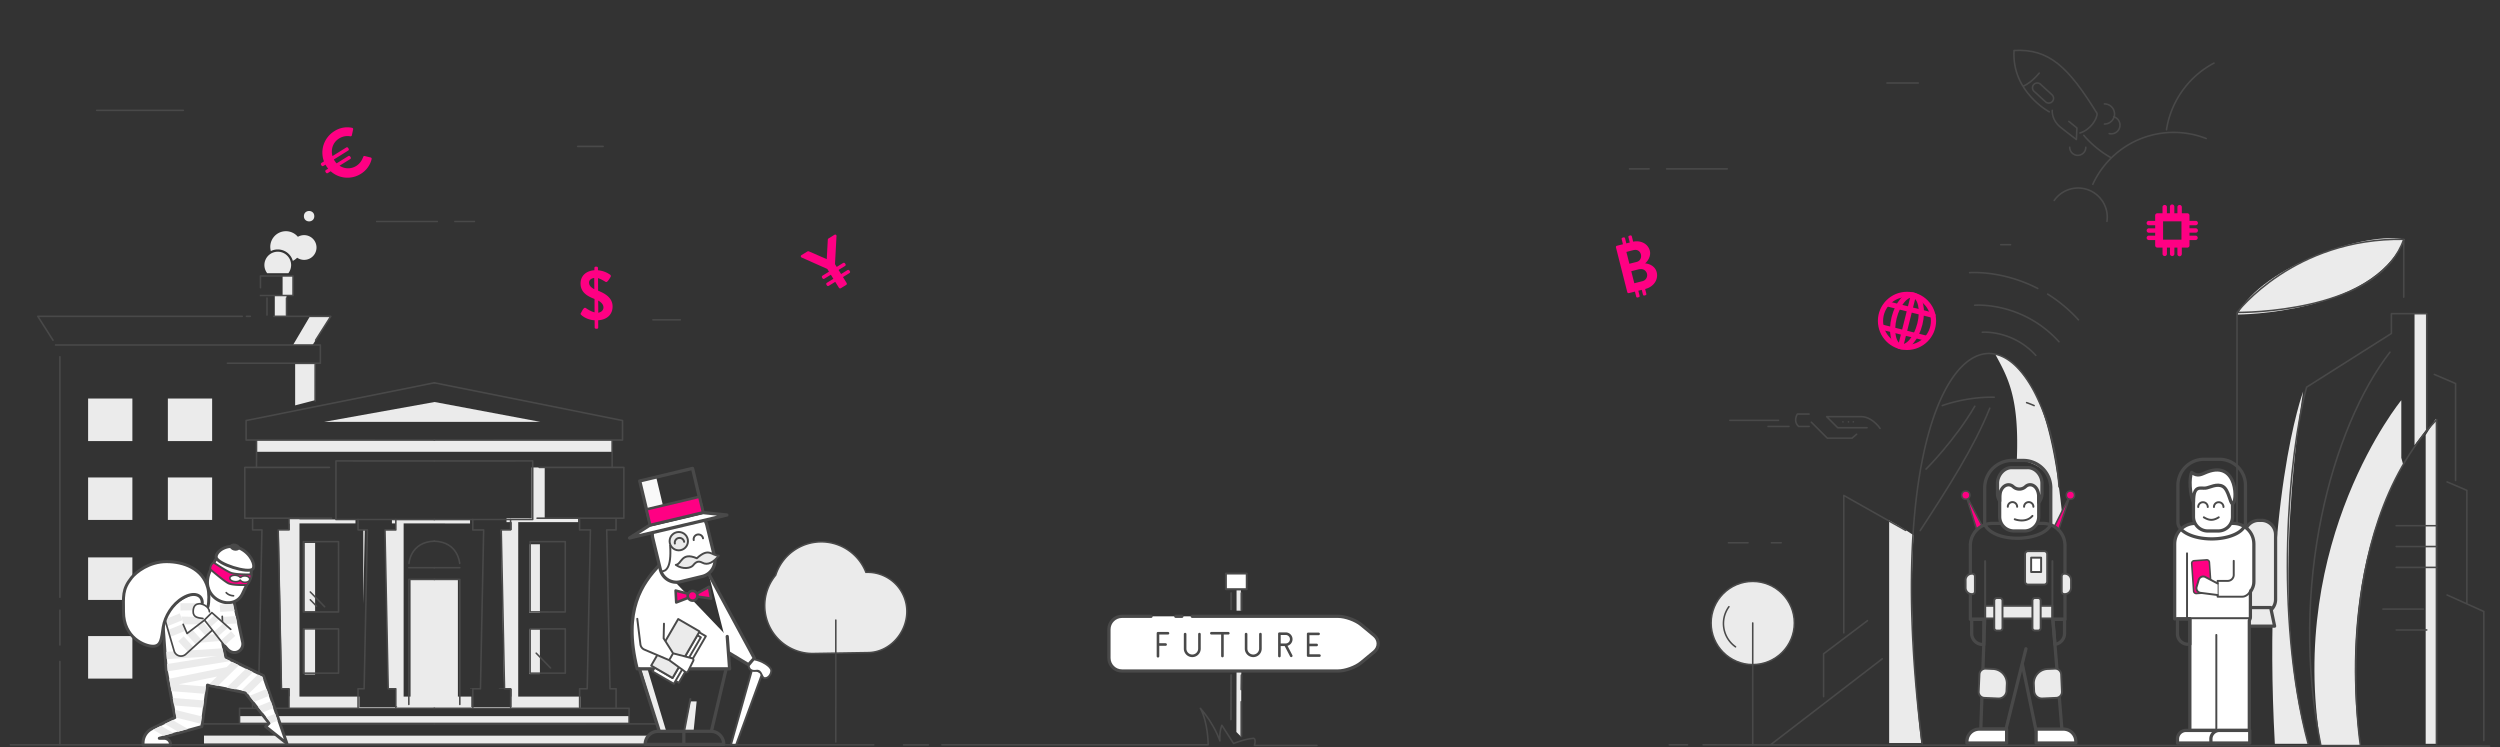 <svg xmlns="http://www.w3.org/2000/svg" width="1920" height="574"><rect width="100%" height="100%" fill="#333333" stroke="none"/><path fill="#EBEBEB" stroke="#494949" stroke-linecap="round" stroke-linejoin="round" stroke-miterlimit="10" stroke-width="1.2" d="M666.39 501.21c16.6 0 30.08-15 30.08-31.61a30.08 30.08 0 00-30.07-30.08c-.47 0-.94 0-1.37.03a36.8 36.8 0 00-34.25-23.43 36.8 36.8 0 00-35.06 25.62 36.76 36.76 0 0028.36 60.16l42.3-.69z"/><circle cx="1346.096" cy="478.468" r="31.967" fill="#EBEBEB" stroke="#494949" stroke-linecap="round" stroke-linejoin="round" stroke-miterlimit="10" stroke-width="1.2"/><path fill="#EBEBEB" d="M1583.58 393.54l-4.59 11.51-4-2.18s0-13.54 0-28.12-14.45-20.05-26.05-22.01c1.92-48.09-7.1-63.1-16.64-80.77 5.19 1.08 10.35 3.96 15.32 8.61a97.18 97.18 0 0114.57 20.02c.4.74.79 1.5 1.18 2.28 11.73 23.64 17.34 63.44 20.21 90.66zM949.33 441h7v11h-7zM949.67 453.33H953V469h-3.33zM953.2 565.83l-3.66-3.66.13-46.84h3.66zM67.67 306.08h34v32.67h-34zM67.67 366.67h34v32.66h-34zM128.92 306.08h34v32.67h-34zM128.92 366.67h34v32.66h-34zM67.67 428.08h34v32.67h-34zM67.67 488.5h34v32.66h-34zM242 307.33l-15.33 4v-31.66H242zM211.04 226.95h9v16h-9zM217.04 211.95h8v15h-8zM240.04 264.95l14-22h-16l-13 22zM234 416.98h8v52.66h-8zM406.66 418h8v52.67h-8zM233.98 482.64h8v35.33h-8zM406.65 483.34h8v34.33h-8zM495 571l-338.33-.04v-6l340.33.05zM398 399v3l-.02 133.01V543h-28v-.03h23V529h-5.83v-.03L384.67 407v-.03H393V399zM280.17 406.97l-1.18 57.08.01-57.08zM310 398.99v3l-.02 133v7.5h-6v-13.52h-5.83l-2.48-122H304v-7.98zM230 398.97v3l-.02 133v8h-8v-8h.5v-6h-5.83l-2.48-122h8.33v-5h-.5v-3z"/><path fill="#EBEBEB" d="M273 398.98v3l-43-.01h-8v-3h8zM361 399v3l-54-.01-6-.01v-2.99l-22-.01h22l6 .01zM444 398.01v3l-50-.01h-5v-3h5zM445.67 535.01v9l-223.69-.04v-9h8l46 .01v7.99h29v-7.98h2l55 .01v7.97h31v-7.96zM183.97 549.99H483v5H183.97z"/><path fill="#EBEBEB" d="M315.3 445h36.36v99H315.3zM197.01 337.99h273v9h-273zM408.34 359h10v41.5h-10zM415.02 324l-166-.02 84.75-15.24z"/><path fill="#FFF" d="M221.98 534.97h.5v8h-.5zM222 398.97h.5v3h-.5zM301 398.97v.02l-22-.01h-6v-.01zM360.98 528.97h4.67v.03h-4.67zM383.15 528.97h5.83v.03h-5.83zM361 398.97h28v.03h-28zM360.98 542.97h28v.03h-28zM361 406.97h7.17v.03H361zM380.67 406.97H389v.03h-8.33z"/><path fill="#EBEBEB" d="M1450.87 399.67v171H1475.54s-10.67-81.67-6-159.67c-6.67-4.67-18.67-11.33-18.67-11.33zM1747.07 571.22c-10.1-185.04 21.77-270.56 21.77-270.56s-27.99 164.05 3.89 270.56c-7.78 0-25.66 0-25.66 0zM1862.92 334.1v237.12h7.77V321.65zM1854.37 240.8v101.07l9.33-12.44V240.4zM1718.3 241.57s102.63 0 128.29-57.53c-26.44-7-108.85 19.44-128.28 57.53z"/><path fill="#EBEBEB" d="M1844.2 351.56v-44.18s-87.94 107.2-61.89 264.62c10.86 0 30.4 0 30.4 0s-21.71-119.96 32.92-215.12"/><path fill="none" stroke="#494949" stroke-linecap="round" stroke-linejoin="round" stroke-miterlimit="10" stroke-width="1.2" d="M1346.1 478.47l-.02 93.53M1327.81 465.97a21.94 21.94 0 005.07 30.8M8 572.02l663 .02M693.97 572.05h19M1544.1 187.94h-7.5"/><path fill="#FFF" stroke="#494949" stroke-linecap="round" stroke-linejoin="round" stroke-miterlimit="10" stroke-width="2.5" d="M915.67 473.33h112c5.5 0 13.46 2.88 17.7 6.39l9.93 8.23c4.23 3.51 4.23 9.26 0 12.77l-9.94 8.23c-4.23 3.51-12.2 6.38-17.7 6.38h-166c-5.5 0-10-4.5-10-10v-22c0-5.5 4.5-10 10-10H884M903 473.33h4.67"/><path fill="#FFF" stroke="#494949" stroke-linecap="round" stroke-linejoin="round" stroke-miterlimit="10" stroke-width="1.5" d="M945.5 455.5V468M953.5 455.5v13M945.5 518.5l-.13 34M953.38 539v26.5M953.5 518.5l-.13 11M941.5 440.5h16v12h-16z"/><path fill="none" stroke="#494949" stroke-linecap="round" stroke-linejoin="round" stroke-miterlimit="10" stroke-width="2" d="M930.33 486.33h13M889.33 504v-17.67H897M895.17 495h-5M921.17 487v11.17a5.5 5.5 0 01-5.5 5.5h0a5.5 5.5 0 01-5.5-5.5V487M968 487v11.17a5.5 5.5 0 01-5.5 5.5h0a5.5 5.5 0 01-5.5-5.5V487M938.83 487.33c0 .5 0 16.5 0 16.5M1013.33 503.5h-8.66v-16.67h8M1005.33 495.33h5.84M982.58 495.17h4.84c2.34 0 4.25-1.9 4.25-4.25h0c0-2.35-1.9-4.25-4.25-4.25h-4.84v17.16M987.33 495.33l4.34 8.34"/><path fill="none" stroke="#494949" stroke-linecap="round" stroke-linejoin="round" stroke-miterlimit="10" stroke-width="1.2" d="M723.38 572h204.5s0-17-6-28c11 12.5 15 25 15 25-.5-7.5 1.5-12 1.5-12l9 14s8.5-3.5 15.5-4c2 1 .5 5.5.5 5.5h48M1296 572h-14M242.01 308l.02-28.05M174.67 278.95h71.36v-14H42.68M210.33 242.94l43.71.01-11.67 18.34M186 242.94l-156.96.01 11.67 18.34M205.04 241.94v-13M220.04 241.95v-13M200.04 226.94h25v-15h-25v9M46 508v64M46 468.67v26.66M46 274v184.67M189.25 242.94h3M392.15 542.98v-14h-4.67l-2.53-122h7.17v-8M363.12 398.99v8h8.33l-2.47 122h-5.84v14M333.45 555.99l171.48-.03M483.15 554.96v-11l-149.7.03M473.15 542.97v-14h-4.67l-2.53-122h7.17v-8M445.12 398.97v8h8.33l-2.47 122h-5.84v14M412.46 397.98l66.66-.01v-39h-65"/><path fill="none" stroke="#494949" stroke-linecap="round" stroke-linejoin="round" stroke-miterlimit="10" stroke-width="1.2" d="M333.45 399l29.67-.01 29-.01h17v-45l-75.67.02M407.14 482.98h27v34h-27zM353.14 540.99v-96h-19.69M353.06 432.75s-1.04-16.65-19.6-17.12M333.45 436h19.68M470.11 358.97v-20.64M333.45 337.99l144.66-.02v-15L333.61 294l-.17.04M434.13 453.97v16l-13 .01m13-16.01v-38l-27 .01v54h14M411.8 501.64l11 11.34"/><g fill="none" stroke="#494949" stroke-linecap="round" stroke-linejoin="round" stroke-miterlimit="10" stroke-width="1.2"><path d="M274.98 542.98v-14h4.67l2.52-122H275v-8M304 398.99v8h-8.33l2.48 122h5.83v14M333.67 555.99l-181-.03M183.97 554.96l.01-11 149.69.03M193.98 542.97v-14h4.67l2.52-122H194v-8M222 398.97v8h-8.33l2.48 122h5.83v14M254.67 397.98l-66.67-.01v-39h65"/><path d="M333.67 399l-29.67-.01-29-.01h-17l.01-45 75.66.02M232.98 482.98h27v34h-27zM313.98 540.99l.01-96h19.68M314.06 432.75s1.04-16.65 19.61-17.12M333.67 436h-19.68M197 358.97l.01-20.64M333.67 337.99l-144.66-.02.01-15L333.5 294l.17.04M232.99 453.97v16l13 .01m-13-16.01l.01-38 27 .01-.01 54h-14M238.32 454.64l11 11.34M238.32 460.64l4.77 4.91"/></g><path fill="none" stroke="#494949" stroke-linecap="round" stroke-linejoin="round" stroke-miterlimit="10" stroke-width="1.2" d="M641.9 476.25l-.02 93.59"/><g fill="none" stroke="#494949" stroke-linecap="round" stroke-linejoin="round" stroke-miterlimit="10" stroke-width="1.2"><path d="M289.33 170.1h46.5M349.33 170.1h15"/></g><path fill="none" stroke="#494949" stroke-linecap="round" stroke-linejoin="round" stroke-miterlimit="10" stroke-width="1.2" d="M443.7 112.43h19.5M522.46 245.63h-21M74.27 84.75h66.5"/><g fill="none" stroke="#494949" stroke-linecap="round" stroke-linejoin="round" stroke-miterlimit="10" stroke-width="1.2"><path d="M1907.58 568.74v-99.1l-28.23-12.7M1894.55 462.92V376.6l-15.2-6.51M1885.87 369v-74.45l-16.29-6.98"/></g><path fill="none" stroke="#494949" stroke-linecap="round" stroke-linejoin="round" stroke-miterlimit="10" stroke-width="1.2" d="M1812.71 572s-24.97-161.75 58.62-249.69v248.91"/><path fill="none" stroke="#494949" stroke-linecap="round" stroke-linejoin="round" stroke-miterlimit="10" stroke-width="1.2" d="M1863.73 329.9V240.9h-27.14v15.2l-65.13 41.25c-14.12 52.1-24.97 174.78 1.08 273.57M1835.5 270.47c-44.5 57.27-78.15 179.94-53.18 301.53M1871.34 403.73h-31.06M1871.34 419.74h-31.06M1871.34 435.76h-31.06M1861.16 467.78h-31.06M1863.73 483.8h-23.45"/><path fill="none" stroke="#494949" stroke-linecap="round" stroke-linejoin="round" stroke-miterlimit="10" stroke-width="1.2" d="M1846.07 228.22v-44.44c-84.49-1.26-128.03 56.17-128.03 56.17v330.88M1718.04 239.95c22.48 0 110.49-4.8 128.03-56.17M1528.16 313.48c-12.08 29.95-31.42 60.23-53.46 94.02M1479.2 360.27s22.12-22 37.45-48.3"/><path fill="none" stroke="#494949" stroke-linecap="round" stroke-linejoin="round" stroke-miterlimit="10" stroke-width="1.2" d="M1581.3 373.85c-1.58-27.45-9.07-49.41-9.07-49.41a163.18 163.18 0 00-10.04-23.84c-4.55-8.56-9.46-15.23-14.57-20.02-4.97-4.65-10.13-7.53-15.32-8.61-40.22-8.43-82.52 90.49-56.09 299.03M1556.45 309.24c1.93.66 3.85 1.41 5.75 2.26M1491.7 311.5s18-6.87 39.83-6.42M1400.54 535v-32.88l33.67-25.45M1416.04 486V380.5l47.5 26.83M1359.84 571.94l85.7-65.94M1912 573l-604-1M1443.87 329s-6-9-14.5-9-26.5 0-26.5 0l8.5 8.5h22.5M1425.87 333.5l-3.5 3h-19l-12.25-12.25M1389.37 318h-9s-3.5 5.5 1 9.5h8M1423.37 324h0zM1419.62 324h0zM1415.37 324h0zM1365.87 322.83h-37.33M1373.87 327.5h-16M1522.4 255.16s23.1-1.98 41.1 17.8M1516.58 234.42s36.37-3.11 64.72 28.04M1572.62 225.87a111.85 111.85 0 0123.62 19.76M1512.64 209.41s24.75-2.12 52.33 12.12"/><g fill="none" stroke="#494949" stroke-linecap="round" stroke-linejoin="round" stroke-miterlimit="10" stroke-width="1.2"><path d="M1694.37 106.4a68.37 68.37 0 00-87.1 35.15M1618.15 170.02a22.4 22.4 0 00-40.51-16.07M1700.35 48.45a70.2 70.2 0 00-36.5 51.2M1576.14 84.75s-.78 7.34 6.56 13.13c7.34 5.8 11.98 9.27 11.98 9.27l.39-8.88-6.18-5.03"/><path d="M1573.82 85.9s-28.97-15.45-27.04-47.12c27.04-1.55 41.72 12.74 63.74 48.29.38 3.86-5.02 12.74-13.14 15.06M1554.2 66.02c2.24-.98 6.61-3.53 11.9-9.86"/><path d="M1576.17 77.97a3.67 3.67 0 01-5.18.23l-8.84-8.08a3.67 3.67 0 01-.23-5.18h0a3.67 3.67 0 015.19-.23l8.83 8.08a3.67 3.67 0 01.23 5.18h0zM1616.22 95.27a7.73 7.73 0 000-15.46M1589.53 113.11a6.18 6.18 0 0012.36 0M1619.88 102.6a6.7 6.7 0 003.43-12.95M1600.35 103.93s7.72 9.79 20.6 17"/></g><path fill="none" stroke="#494949" stroke-linecap="round" stroke-linejoin="round" stroke-miterlimit="10" stroke-width="1.2" d="M1360.45 416.84h7.5M1342.45 416.84h-15M1449.2 63.74h24"/><g fill="none" stroke="#FF0083" stroke-linecap="round" stroke-linejoin="round" stroke-miterlimit="10" stroke-width="4"><circle cx="1464.57" cy="246.45" r="20.355"/><ellipse cx="1464.569" cy="246.45" rx="10.177" ry="20.356" transform="rotate(14.07 1464.705 246.483)"/><path d="M1449.53 233.35l34.96 8.77M1445.37 251.25l34.04 8.54M1469.4 227.15l-9.71 38.77"/></g><g fill="#EBEBEB"><circle cx="237.388" cy="166.034" r="4"/><path d="M223.58 203.58c0 2.35-.8 4.52-2.13 6.25h-16.24a10.23 10.23 0 018.12-16.5c5.66 0 10.25 4.6 10.25 10.25z"/><path d="M243.08 190.08a9.5 9.5 0 01-14.87 7.84 12.1 12.1 0 01-3.32 2.43 12 12 0 00-16.87-7.54 12 12 0 0120.76-10.94 9.52 9.52 0 0114.3 8.21z"/></g><g fill="none" stroke="#494949" stroke-linecap="round" stroke-linejoin="round" stroke-miterlimit="10" stroke-width="1.2"><path d="M1326.5 129.69H1280M1266.5 129.69h-15"/></g><g><path fill="#FFF" stroke="#494949" stroke-linecap="round" stroke-linejoin="round" stroke-miterlimit="10" stroke-width="2.3" d="M206.68 555.33L188.35 532l-29-5.83-4.34 31.83-32.66 9h3.75a4.92 4.92 0 014.91 5.17h-21.16v-1.46c0-4.61 2.55-8.81 6.62-10.94.2-.11 17.68-8.67 17.88-8.77v-.08l-6.67-36.09-2.33-33.16c2.13-20.12 18.68-25.63 40.83-31.84l13.17 10.84 6.83 31.83c1.98 6.58-5.9 12.17-11.62 5.93-.13-.14-3.38-3.93-3.38-3.93l2.17 10.33 29 14.17 17.97 52-16.3-13 2.66-2.67h0z"/><path fill="#EBEBEB" d="M140.19 476.27l-2.15-5.2-10.07 4.04c-.1.26-.2.54-.27.8l-.06.17c-.03.09-.06.17-.09.26a39 39 0 00-.36 1.27l1.37 3.34 11.63-4.68z"/><path fill="#FFF" stroke="#494949" stroke-linecap="round" stroke-linejoin="round" stroke-miterlimit="10" stroke-width="2.3" d="M192.89 440.36a13 13 0 01-1.17 4.05l-2.65 5.6-2.74 5.8c-7.16 15.55-34.9 3.67-24.83-17.65l3.1-6.57c.01-.03.03-.06.04-.09a13.16 13.16 0 0117.5-6.19l3.3 1.56a13.14 13.14 0 017.45 13.5z"/><path fill="#FFF" stroke="#494949" stroke-linecap="round" stroke-linejoin="round" stroke-miterlimit="10" stroke-width="2.3" d="M194.18 437c2.35-2.57-1.36-12.16-10.44-16.14s-18.24 2.69-17.7 7.12c.66 5.2 24.77 12.69 28.14 9.01z"/><path fill="#494949" d="M184.1 421.11c-.36 1.44-2.35 2.2-4.44 1.7-2.09-.51-3.5-2.1-3.14-3.54.36-1.44 2.34-2.2 4.43-1.69 2.1.5 3.5 2.09 3.14 3.53z"/><path fill="#FF0083" d="M186.16 449.3c-5.25.01-8.97-.46-10.78-1.34-2.44-1.18-8.68-6.26-13.7-10.6-.35-.38-.25-1.56.3-2.82.67-1.54 1.61-2.4 2-2.4.06.02.12.03.17.03.02 0 .03 0 .05 0l.03.02c.05.01.1.02.14.03 4.06 2.69 11.05 7.18 13.47 7.87 3.27.95 8.4 1.08 13.45 1.08h1.66c.18.21.3.86.04 2.08-.65 2.98-2.77 6.02-3.82 6.02-.03 0-.12 0-.13 0-.9.02-1.88.04-2.88.04z"/><path fill="#494949" d="M164.04 432.91h.01s.01 0 .02 0c4.93 3.27 11.19 7.22 13.56 7.9 3.36.97 8.55 1.1 13.66 1.1h1.1c.03.67-.23 2.08-1.1 3.84-.93 1.88-1.84 2.67-2.14 2.77-.03 0-.06 0-.09 0-.01 0-.03 0-.04 0-.98.02-1.95.04-2.86.04-5.06 0-8.77-.45-10.45-1.27-2.36-1.15-8.46-6.1-13.43-10.4-.07-.18-.09-.77.23-1.67a5 5 0 011.53-2.3m-.05-1.52c-1.79 0-4.27 4.95-2.8 6.52 3.33 2.89 10.91 9.28 13.87 10.72 2.3 1.13 6.95 1.42 11.1 1.42a98.96 98.96 0 003.01-.04c2.61 0 6.28-8.56 4.01-9.6-.58 0-1.21 0-1.89 0-4.16 0-9.86-.07-13.24-1.05-2.54-.73-10.61-6.02-13.4-7.87 0 0-.01 0-.02 0-.07 0-.36-.09-.43-.09-.01 0-.02 0-.02 0a.9.9 0 00-.2-.01z"/><path fill="#FFF" d="M187.98 447.19c-1.54-.06-2.84-.7-3.36-1.61h-.2c-.62.7-1.86 1.13-3.3 1.13-.21 0-.42 0-.64-.02-1.49-.12-2.83-.68-3.5-1.46-.34-.4-.5-.85-.46-1.3.1-1.24 1.64-2.1 3.75-2.1.2 0 .4 0 .6.02 1.58.13 2.93.72 3.56 1.54l.5.01c.62-.67 1.74-1.07 3.01-1.07h.22c2.07.08 3.65 1.2 3.6 2.57-.05 1.3-1.58 2.3-3.56 2.3l-.22-.01z"/><path fill="#494949" d="M180.27 442.42c.18 0 .37.01.55.02 1.58.14 2.88.78 3.29 1.54l1.1.03c.43-.65 1.49-1.08 2.73-1.08.07 0 .13 0 .2 0 1.7.07 3.06.93 3.02 1.94-.03.97-1.35 1.72-2.96 1.72-.06 0-.13 0-.2 0-1.52-.06-2.75-.75-2.99-1.6l-.9-.03c-.37.69-1.56 1.15-3 1.15-.18 0-.38 0-.57-.02-1.97-.15-3.5-1.1-3.42-2.1.07-.92 1.44-1.57 3.15-1.57m0-1.2c-2.48 0-4.22 1.07-4.35 2.67-.05.6.16 1.2.6 1.73.78.91 2.25 1.54 3.92 1.67.22.02.45.02.68.02a5.5 5.5 0 003.32-.95 4.93 4.93 0 003.76 1.43c2.31 0 4.1-1.23 4.16-2.87.07-1.72-1.73-3.1-4.18-3.19-.08 0-.16 0-.24 0-1.3 0-2.48.4-3.24 1.05a5.97 5.97 0 00-3.77-1.53 7.35 7.35 0 00-.66-.03z"/><path fill="none" stroke="#494949" stroke-linecap="round" stroke-linejoin="round" stroke-miterlimit="10" stroke-width="1.3" d="M173.75 455.16s1.6 2.17 5.6 2.42"/><path fill="#EBEBEB" d="M168.69 489.67l-.15-3-10.1.97-1.12 1.4-.42-.63-3.16 5.17 12.86-1.1 2.2-.2z"/><path fill="#FFF" stroke="#494949" stroke-linecap="round" stroke-linejoin="round" stroke-miterlimit="10" stroke-width="2.3" d="M155.35 463.17c.17-6.67-6.67-8.84-14.83-4s-13.84 14.16-15.17 22.5-1.33 14.66-7.83 14.66-22.67-6.66-22.67-26.5c0-11.59-1.1-17.07 6.17-26.16 3.46-4.34 13.5-12.34 26.83-12.34s27.67 5.34 31.67 19.84c1.16 3.66 1.16 11 .16 14.83-.52-.52-1 5.67-3.66 4.33-4.55-2.27-.67-7.16-.67-7.16z"/><path fill="#EBEBEB" d="M170.74 479.42l11.49-.63-1.21-5.6-10.64.6zM169.12 469.92l11-.61-.02-.37-1.11-5.22-10.23.56zM152.18 463.25l-13.65-.01.06 5.65 9.34-.14zM156.3 475.5l-5.37-1.72-11.58-.28 1.36 5.16.35.85 11.24-.06 2.88-2.07z"/><path fill="none" stroke="#494949" stroke-linecap="round" stroke-linejoin="round" stroke-miterlimit="10" stroke-width="1.3" d="M170.68 473.38l.63 15.87"/><path fill="#FFF" d="M177.18 483.33l-14.5-12.83-5.66 5.67 14.16 18.33"/><path fill="none" d="M138.59 468.89l-.06-5.65 11.03-.01.06 5.64-11.03.02z"/><path fill="#EBEBEB" d="M117.5 560.37l8.12 4.7 7.6-2.1-9.64-5.58zM126.45 555.98l10.37 6 7.61-2.1-11.9-6.88zM135.33 550.74c0 .02.01.12.02.14 0 .1 0 .2-.01.29l18.96 4.69.76-5.61-20.77-5.14 1.04 5.63zM133.67 541.76l22.3 1.78.77-5.58-24.13-1.93zM183.57 510.94l-16.2 15.82-6.68-1.34 5.98-5.84-29.45 6 20.97 1.7-.76 5.58-25.79-2.05-.04-.21c0-.02 0-.04 0-.06l-.69-3.68-.37-2c0-.01 0-.03 0-.05l-.65-3.5 44.21-8.98 4.11-4.01 5.36 2.62zM188.92 513.55l-14.9 14.55 6.68 1.34 13.59-13.27zM201.54 519.72l-3.47-1.7-12.67 12.37 3.15.63a1 1 0 01.6.36l1.41 1.82 11.7-11.42-.72-2.06zM204.78 529.07l-13.22 5.39 3.61 4.6 11.45-4.67zM208.04 538.5l-10.07 4.12 3.61 4.6 8.3-3.39zM211.35 548.1l-6.87 2.8 3 3.81a1 1 0 01.12 1l5.59-2.28-1.84-5.32zM177 507.7l-48.16 7.9-.17-.9-.33-4.73 38.38-6.16-38.64 2.45-.39-5.61 6.15-.4a5.48 5.48 0 008.81 2.21l3.3-2.97 24.92-1.58 1.5 7.13c.07.3.26.55.54.69l4.09 1.97zM140.42 479.19l-11.63 4.67 2.15 5.21 11.62-4.67-1.75-4.26-.35-.85z"/><path fill="#EBEBEB" d="M141.06 488.68l-4.14 3.84 6.48 7.13.93 1.02 1.25-1.16 2.89-2.68zM154.97 491.58l-7.41-8.15-4.14 3.84 7.4 8.15zM160.1 487.64l2.62-2.43-6.68-7.34-.73-.81-3.26 3.01-.88.82 6.84 7.53.57.62zM169.5 492l8.01-7.16 3.17 3.54-8 7.17zM164 485.5l8.01-7.16 3.17 3.54-8 7.17zM158.57 477.98l6.32-5.65 3.16 3.54-6.31 5.65z"/><path fill="none" stroke="#494949" stroke-linecap="round" stroke-linejoin="round" stroke-miterlimit="10" stroke-width="1.3" d="M126.85 476.33l6.89 23.62a5.47 5.47 0 008.91 2.52l20.2-18.3"/><path fill="none" stroke="#494949" stroke-linecap="round" stroke-linejoin="round" stroke-miterlimit="10" stroke-width="1.3" d="M157.35 476l-13.67 10.5-3-7"/><path fill="none" stroke="#494949" stroke-linecap="round" stroke-linejoin="round" stroke-miterlimit="10" stroke-width="1.3" d="M177.18 483.33l-14.5-12.83-5.66 5.67 16.91 21.58"/><path fill="#FFF" stroke="#494949" stroke-linecap="round" stroke-linejoin="round" stroke-miterlimit="10" stroke-width="1.3" d="M155.85 475c-4.17-.5-7.67-1-7.5-5.67s2.67-5.5 4.67-5.66 7.5 1.83 7.83 6.16"/></g><g><path fill="#EDEDED" d="M530.35 538.66h4.67l-2.34 22.67h-7.33zM497.35 514h-5l14.33 47.66h5z"/><path fill="#FFF" stroke="#494949" stroke-linecap="round" stroke-linejoin="round" stroke-miterlimit="10" stroke-width="2.5" d="M544.18 440.5l35.17 65-4.5 5-15.17-9.17"/><path fill="#FFF" stroke="#494949" stroke-linecap="round" stroke-linejoin="round" stroke-miterlimit="10" stroke-width="2.5" d="M506.18 434.16c-12.66 13.67-28.16 34-16.83 79.5h71l-1.83-24.83"/><path fill="#FFF" stroke="#494949" stroke-linecap="round" stroke-linejoin="round" stroke-miterlimit="10" stroke-width="2.5" d="M548.73 427.33a12.72 12.72 0 01-9.37 15.37l-16.82 4.08a12.72 12.72 0 01-15.37-9.36l-5.83-24.04a12.72 12.72 0 019.36-15.36l16.83-4.09a12.72 12.72 0 0115.36 9.37l5.84 24.03z"/><path fill="#FFF" stroke="#494949" stroke-linecap="round" stroke-linejoin="round" stroke-miterlimit="10" stroke-width="1.5" d="M521.35 524.35l-16.41-9.53 20.75-35.73 16.41 9.52z"/><path fill="#FFF" stroke="#494949" stroke-linecap="round" stroke-linejoin="round" stroke-miterlimit="10" stroke-width="1.5" d="M538.26 489.45l-20.75 35.73-16.4-9.52 1.7-2.93 13.7 7.95 19.05-32.8z"/><path fill="#EBEBEB" stroke="#494949" stroke-linecap="round" stroke-linejoin="round" stroke-miterlimit="10" stroke-width="1.5" d="M516.51 520.68l-16.4-9.52 20.75-35.74 16.4 9.52z"/><path fill="#FFF" stroke="#494949" stroke-linecap="round" stroke-linejoin="round" stroke-miterlimit="10" stroke-width="1.5" d="M489.43 475.25l2.4 19.57a5.11 5.11 0 003.07 4.08l19.03 8.1 3-5.25-7.25-11.5.25-11.25M513.93 507l12.48 9.07a1.34 1.34 0 001.98-.48l4.06-8.12a1.33 1.33 0 00-.86-1.89l-14.66-3.83-3 5.25z"/><g fill="#FF0083" stroke="#494949" stroke-linecap="round" stroke-linejoin="round" stroke-miterlimit="10" stroke-width="2"><path d="M531.05 458.16l-11.7 4.52-.48-9.12 12.1 3.06zM534.36 458.03l11.75 1.66-1.62-9-10.4 5.82z"/><path d="M535.6 457.12a3.74 3.74 0 00-4.17-3.25 3.7 3.7 0 00-3.24 4.14 3.75 3.75 0 004.16 3.25 3.7 3.7 0 003.25-4.14z"/></g><path fill="#EBEBEB" stroke="#494949" stroke-linecap="round" stroke-linejoin="round" stroke-miterlimit="10" stroke-width="1.5" d="M519.02 433.83c4.66-.5 4.08-10.25 16.16-5.08 9.42-8.67 11.34-1.92 16.84-2-4 5.16-8.59 7.66-12.59 5.41s-5.94.72-7.33 2.25c-1.58 1.75-7.5 3.34-13.08-.58z"/><path fill="#FFF" stroke="#494949" stroke-linecap="round" stroke-linejoin="round" stroke-miterlimit="10" stroke-width="2.5" d="M558.21 395.52l-74.7 17.65 15.53-9.84 40.88-9.66z"/><path fill="#F9F9F9" d="M511.96 400.09l-12.62 3.05-8.03-33.74 12.63-3.05z"/><path fill="none" stroke="#494949" stroke-linecap="round" stroke-linejoin="round" stroke-miterlimit="10" stroke-width="2.5" d="M539.9 393.45l-40.56 9.69-8.03-33.74 40.56-9.68z"/><path fill="#FF0083" stroke="#494949" stroke-linecap="round" stroke-linejoin="round" stroke-miterlimit="10" stroke-width="2" d="M539.9 393.48l-40.56 9.66-2.84-11.95 40.56-9.66z"/><path fill="none" stroke="#494949" stroke-linecap="round" stroke-linejoin="round" stroke-miterlimit="10" stroke-width="2.5" d="M491.18 514l15 47.16M557.52 514.33l-11 46.5"/><path fill="#FFF" stroke="#494949" stroke-linecap="round" stroke-linejoin="round" stroke-miterlimit="10" stroke-width="1.5" d="M530.18 536.83l-4.5 23.67"/><path fill="none" stroke="#494949" stroke-linecap="round" stroke-linejoin="round" stroke-miterlimit="10" stroke-width="2.5" d="M555.85 571.66c0-5.52-4.4-10-9.84-10h-40.66a9.92 9.92 0 00-9.83 10h60.33zM525.18 561.83v9.83"/><path fill="#FFF" stroke="#494949" stroke-linecap="round" stroke-linejoin="round" stroke-miterlimit="10" stroke-width="1.5" d="M577.68 514l-16.33 58h4l19.83-54.17"/><path fill="#FFF" stroke="#494949" stroke-linecap="round" stroke-linejoin="round" stroke-miterlimit="10" stroke-width="1.5" d="M579.02 506.33c6.16 1 13.17 5.43 13.33 8.5.17 3.17-2.5 6.33-5.17 6s-2-6.33-6.33-5.67c-6.11.94-5.83-4-5.83-4l4-4.83z"/><path fill="none" stroke="#494949" stroke-linecap="round" stroke-linejoin="round" stroke-miterlimit="10" stroke-width="1.5" d="M507.85 438.83c3.33 0 8-2.16 6.83-19.83"/><circle cx="521.309" cy="415.623" r="7.042" fill="#EBEBEB" stroke="#494949" stroke-linecap="round" stroke-linejoin="round" stroke-miterlimit="10" stroke-width="1.5"/><path fill="none" stroke="#494949" stroke-linecap="round" stroke-linejoin="round" stroke-miterlimit="10" stroke-width="1.5" d="M525.42 416.1a3.61 3.61 0 00-4.23-2.9 3.64 3.64 0 00-2.9 4.24M539.92 413.42a3.61 3.61 0 00-4.23-2.89 3.64 3.64 0 00-2.9 4.24"/></g><g stroke="#494949" stroke-linecap="round" stroke-linejoin="round" stroke-miterlimit="10"><g fill="#FF0083" stroke-width="1.2"><path d="M1577.74 404.46l12.5-25-9.5 28.16z"/><circle cx="1590.078" cy="380.29" r="3.166"/></g><g fill="#FF0083" stroke-width="1.2"><path d="M1522.08 403.46l-12.5-24 8.5 27.16z"/><circle cx="1509.743" cy="380.29" r="3.166"/></g><path fill="none" stroke-width="2.5" d="M1553.24 510.62l10.34 50h20l-7-85h9.33v-56.66a17 17 0 00-17-17h-38.67a17 17 0 00-17 17v56.66h11l-3 84.34h19.34l15.33-61.67"/><path fill="#EBEBEB" stroke-width="1.5" d="M1524.58 465.29h51.66v9.67h-51.66z"/><path fill="none" stroke-width="1.5" d="M1524.58 474.96v-44M1576.24 474.96v-44"/><path fill="none" stroke-width="2.5" d="M1523.58 494.96h-.84a8.5 8.5 0 01-8.5-8.5v-10.84h9.34v19.34zM1585.57 475.62v10.83a8.5 8.5 0 01-7.4 8.43l-1.6-19.26h9z"/><path fill="#EBEBEB" stroke-width="1.5" d="M1572.24 446.62a2.33 2.33 0 01-2.33 2.34h-12.33a2.33 2.33 0 01-2.34-2.34v-21a2.33 2.33 0 012.34-2.33h12.33a2.33 2.33 0 012.33 2.33v21z"/><path fill="#FFF" stroke-width="1.5" d="M1559.91 428.29h7.67v11h-7.67z"/><path fill="#EBEBEB" stroke-width="1.5" d="M1537.91 482.29a2 2 0 01-2 2h-2.33a2 2 0 01-2-2v-21c0-1.1.9-2 2-2h2.33a2 2 0 012 2v21zM1567.24 482.29a2 2 0 01-2 2h-2.33a2 2 0 01-2-2v-21c0-1.1.9-2 2-2h2.33a2 2 0 012 2v21zM1516.74 454.29a2 2 0 01-2 2h-.33a4.83 4.83 0 01-4.83-4.83v-6a4.83 4.83 0 014.83-4.84h.33a2 2 0 012 2v11.67zM1583.4 454.29c0 1.1.9 2 2 2h.34a4.83 4.83 0 004.84-4.83v-6a4.83 4.83 0 00-4.84-4.84h-.33a2 2 0 00-2 2v11.67zM1541 530.66a6.08 6.08 0 01-6.34 5.8l-10.64-.48a4.6 4.6 0 01-4.4-4.8l.6-13.28a4.6 4.6 0 014.8-4.4l5.67.26a11.05 11.05 0 0110.55 11.53l-.24 5.37zM1562.2 530.66a6.08 6.08 0 006.34 5.8l10.64-.48a4.6 4.6 0 004.4-4.8l-.6-13.28a4.6 4.6 0 00-4.8-4.4l-5.67.26a11.05 11.05 0 00-10.55 11.53l.24 5.37z"/><path fill="#FFF" stroke-width="2.5" d="M1541.08 559.96h-21a9.5 9.5 0 00-9.5 9.5v1.16h30.5v-10.66zM1563.74 559.96h21a9.5 9.5 0 019.5 9.5v1.16h-30.5v-10.66z"/><path fill="none" stroke-width="2.5" d="M1575 374.75a21.13 21.13 0 00-21.13-21.13h-8.5a21.13 21.13 0 00-21.13 21.13v28.12c7.75 14.75 44.5 13.25 50.75 0v-28.12z"/><path fill="#FFF" stroke-width="2.5" d="M1565.74 396.79a11 11 0 01-11 11h-8a11 11 0 01-11-11v-17.83a11 11 0 0111-11h8a11 11 0 0111 11v17.83z"/><path fill="#EBEBEB" stroke-width="2.5" d="M1568.24 371.12v7.83c0 2.66-.93 5.1-2.5 7v-4c0-8.86-6.39-11.72-10.15-8.2a6.94 6.94 0 01-9.4.05c-4.08-3.73-10.45-.18-10.45 8.15v2.84a10.94 10.94 0 01-1.67-5.84v-7.83c0-6.08 4.91-12 10.95-12h12.27c6.05 0 10.95 5.92 10.95 12z"/><path fill="none" stroke-width="1.5" d="M1549.16 389.2a3.58 3.58 0 10-7.17 0M1561.66 389.2a3.58 3.58 0 10-7.17 0M1547.33 398.79s8.41 3.33 13.58-2.58"/></g><g stroke="#494949" stroke-linecap="round" stroke-linejoin="round" stroke-miterlimit="10"><path fill="#EBEBEB" stroke-width="2.5" d="M1747.64 460.37a11 11 0 01-11 11h-1.75a11 11 0 01-11-11v-49.75a11 11 0 0111-11h1.75a11 11 0 0111 11v49.75z"/><path fill="#EBEBEB" stroke-width="2.5" d="M1746.89 480.87h-22.25l3-14.25h16.25z"/><path fill="#FFF" stroke-width="2.5" d="M1702.47 401.96h12.75c8.7 0 15.75 7.05 15.75 15.75v29.15c0 1.92-.49 3.81-1.41 5.5l-1.25 2.26V474c0 .41-.09.82-.24 1.2l-.6 1.42v84.34h-45.67v-85.67h-11.66V417.7c0-8.7 7.05-15.75 15.75-15.75h16.58z"/><path fill="none" stroke-width="2.5" d="M1681.8 494.79h-1.5a8 8 0 01-8-8v-11.5h9.5v19.5z"/><path fill="none" stroke-width="1.5" d="M1679.64 424.96v49.82h48.66M1702.14 487.62v73.34"/><path fill="#FF0083" stroke-width="1.2" d="M1698.27 453.03a2 2 0 01-1.85 2.13l-9.59.67a2 2 0 01-2.13-1.86l-1.47-21.2a2 2 0 011.86-2.13l9.58-.67a2 2 0 012.14 1.86l1.46 21.2z"/><path fill="none" stroke-width="1.5" d="M1715.51 430.75v10.75a4.62 4.62 0 01-4.62 4.62h-7.75v12.13h19c3.12 0 6.16-3.28 6.16-5"/><path fill="#FFF" stroke-width="1.5" d="M1703.14 448.12l-9.39-4.96a3.6 3.6 0 00-5.13 2.14l-1.62 5.38a3.6 3.6 0 002.98 4.61l13.16 1.7"/><path fill="none" stroke-width="2.5" d="M1724.52 401.12v.12h-.01c0-.04 0-.08 0-.12z"/><path fill="none" stroke-width="2.5" d="M1724.52 372.74v28.38c0 .04 0 .08-.01.12-.12 6.98-11.7 12.63-25.93 12.63-14.25 0-25.81-5.65-25.93-12.63h-.01v-28.5a20 20 0 0120-20h11.88a20 20 0 0120 20z"/><path fill="#FFF" stroke-width="2.5" d="M1714.58 396.79a11 11 0 01-11 11h-8a11 11 0 01-11-11v-17.83a11 11 0 0111-11h8a11 11 0 0111 11v17.83z"/><path fill="#FFF" stroke-width="2.5" d="M1683.23 362.79c-2.1 4.17-1.46 17.08 1.35 22.83 0-13.4 5.01-10.32 9.3-10.75 3-.3 8.76-3.91 13.34-1.25s5.42 13.17 7.36 13.17c3.73 0 4.4-33.38-19.44-24.33-4.23 1.6-7.17 4.08-11.91.33z"/><path fill="#FFF" stroke-width="1.5" d="M1692.56 397.3c4.08 2.5 7.16 2.66 11.41 0M1695.56 389.37a3.67 3.67 0 00-7.34 0M1707.64 389.37a3.67 3.67 0 00-7.34 0"/><path fill="#FFF" stroke-width="2.5" d="M1702.14 560.96h-23.25a6.58 6.58 0 00-6.59 6.58v3.08h29.84v-9.66z"/><path fill="#FFF" stroke-width="2.5" d="M1727.8 560.96h-23.24a6.58 6.58 0 00-6.59 6.58v3.08h29.83v-9.66z"/></g><g><path fill="#FF0083" d="M250.34 132.58l-.37-.59c-.28-.45-.18-1.09.28-1.37l1.77-1.1a20.04 20.04 0 01-2.04-3.09l-1.69 1.05c-.45.28-1.07.1-1.35-.35l-.37-.6c-.28-.45-.17-1.09.28-1.37l1.95-1.22a19.32 19.32 0 017.92-23.17 18.13 18.13 0 0113.64-2.62 1 1 0 01.84 1.25l-.98 4.51c-.09.57-.63.9-1.22.77-2.99-.54-6.06.1-8.6 1.7-4.73 2.94-6.48 8.45-5.05 13.48l10.6-6.6c.5-.3 1.12-.12 1.4.33l.43.68c.28.46.14 1.05-.36 1.36l-11.05 6.88c.17.27.31.5.48.77.48.78 1.01 1.52 1.67 2.18l9-5.6c.5-.32 1.13-.13 1.41.32l.4.64c.28.45.14 1.04-.36 1.35l-8.18 5.1a11.76 11.76 0 0012.79.18c2.73-1.7 4.4-4.2 5.34-6.93a.99.99 0 011.14-.7l4.63 1.15c.57.1.84.74.72 1.25a18.38 18.38 0 01-8.3 11.3 19.26 19.26 0 01-23.15-2l-2.27 1.42c-.45.28-1.07.1-1.35-.36z"/></g><g><path fill="#FF0083" d="M446.18 240.33c1-1.67 2.27-4.84 3.78-3.72.21.16 3.45 2.5 6.67 3.27-.03-3.48 0-6.8-.03-10.28-5-1.95-10.7-4.75-10.74-11.82-.04-5.09 3.3-9.62 10.64-10.26l-.01-1.71c0-.59.47-1.02 1-1.03h.7c.54 0 1.03.42 1.03 1l.01 1.78a19.2 19.2 0 019.35 3.41c.54.32.7 1.18.33 1.77-1.06 1.61-2.59 4.57-3.83 3.72-.38-.16-3.18-2.06-5.8-2.85.02 3.21.04 6.43.06 9.64 4.68 1.9 11.08 5.07 11.13 12.08.04 5.84-3.9 10.16-11.07 10.64l.04 5.57c0 .59-.47.97-1.06.97-.65 0-1.66-.04-1.67-.95l-.04-5.57c-5.79-.39-9.24-3.15-10.2-4.05-.5-.48-.82-.8-.29-1.6zm10.2-26.86c-2.68.34-4 1.9-4 3.51.02 2.15 1.32 3.7 4.06 5.12l-.06-8.63zm7.07 22.67c-.01-2.1-1.36-3.8-4.05-5.33l.07 9.37c2.3-.39 4-1.95 3.98-4.04z"/></g><g><path fill="#FF0083" d="M635.05 219.21l-.36-.6c-.28-.45-.17-1.08.28-1.37l5.07-3.12-1.94-3.14-5.07 3.12c-.45.28-1.07.1-1.35-.36l-.37-.6c-.28-.45-.17-1.08.3-1.37l5.05-3.12-1.3-2.1-19.78-8.81c-.73-.37-.82-1.33-.09-1.78l4.7-2.9c.32-.19.73-.13.98-.03l13.77 5.99.82-15c.03-.26.07-.6.48-.85l4.65-2.87c.73-.45 1.54.06 1.55.87l-1.17 21.68 1.32 2.15 4.97-3.07c.5-.3 1.12-.12 1.4.34l.4.63c.28.46.14 1.05-.37 1.36l-4.97 3.06 1.94 3.15 4.97-3.07c.5-.3 1.12-.12 1.4.34l.4.63c.28.46.14 1.05-.36 1.36l-4.97 3.06 2.84 4.6c.28.47.12 1.13-.33 1.41l-4.2 2.59c-.5.3-1.12.12-1.4-.34l-2.84-4.6-5.06 3.12c-.46.28-1.07.1-1.36-.36z"/></g><path fill="#FF0083" d="M1272.34 209.04c-1.21-4.78-5.92-6.57-8.9-6.76 2.15-1.76 4.64-5.7 3.63-9.7-1.34-5.29-6.85-8.22-12.8-6.97l-1.06-4.2c-.13-.48-.64-.72-1.15-.59l-.68.18c-.52.13-.9.6-.77 1.07l1.05 4.18-2.64.67-1-4c-.13-.48-.64-.72-1.15-.59l-.68.18c-.52.13-.9.6-.78 1.07l1.01 4-4.64 1.17a1 1 0 00-.73 1.24l8.7 34.38c.14.52.66.88 1.24.74l4.64-1.17 1 3.99c.11.43.67.65 1.19.52l.62-.16c.52-.13.9-.6.8-1.03l-1.01-3.98 2.64-.67.96 3.8c.1.44.66.66 1.18.53l.62-.16c.53-.13.9-.6.8-1.03l-.96-3.8.09-.02c6.33-1.6 10.25-7.07 8.78-12.9zm-20.98-6.47l-2.3-9.08c5.37-1.37 5.9-1.57 6.8-1.57 4.76-.08 6.15 6.6 2.23 8.79-.85.46-1.12.43-6.73 1.86zm10.08 13.37c-4.84 1.23-2.68.67-6.29 1.59l-2.34-9.24c5.4-1.37 5.93-1.57 6.8-1.6a4.72 4.72 0 011.83 9.25z"/><g><path fill="#FF0083" d="M1686.32 178.7c.93 0 1.69-.75 1.69-1.68s-.76-1.69-1.69-1.69h-4.8v-2.35h4.8a1.7 1.7 0 001.69-1.69 1.7 1.7 0 00-1.69-1.68h-4.8v-4.13a1.7 1.7 0 00-1.69-1.7h-4.2v-4.86a1.7 1.7 0 00-3.38 0v4.88h-2.36v-4.88a1.7 1.7 0 10-3.38 0v4.88h-2.33v-4.88a1.7 1.7 0 00-3.38 0v4.88h-3.96a1.7 1.7 0 00-1.69 1.7v4.12h-5.04a1.7 1.7 0 000 3.38h5.06v2.36h-5.06a1.7 1.7 0 000 3.37h5.06v2.25h-5.06a1.7 1.7 0 000 3.37h5.06v4.13c0 .93.76 1.69 1.69 1.69h3.96v4.97a1.7 1.7 0 003.38 0v-4.97h2.35v4.97a1.7 1.7 0 003.38 0v-4.97h2.32v4.97c0 .93.76 1.69 1.7 1.69.83 0 1.6-.76 1.68-1.7v-4.96h4.21c.93 0 1.69-.67 1.69-1.69v-4.13h4.8a1.7 1.7 0 000-3.38h-4.8v-2.26h4.8zm-10.96 5.38h-14.12v-14.12h14.12v14.12zm2.8 2.8"/></g></svg>